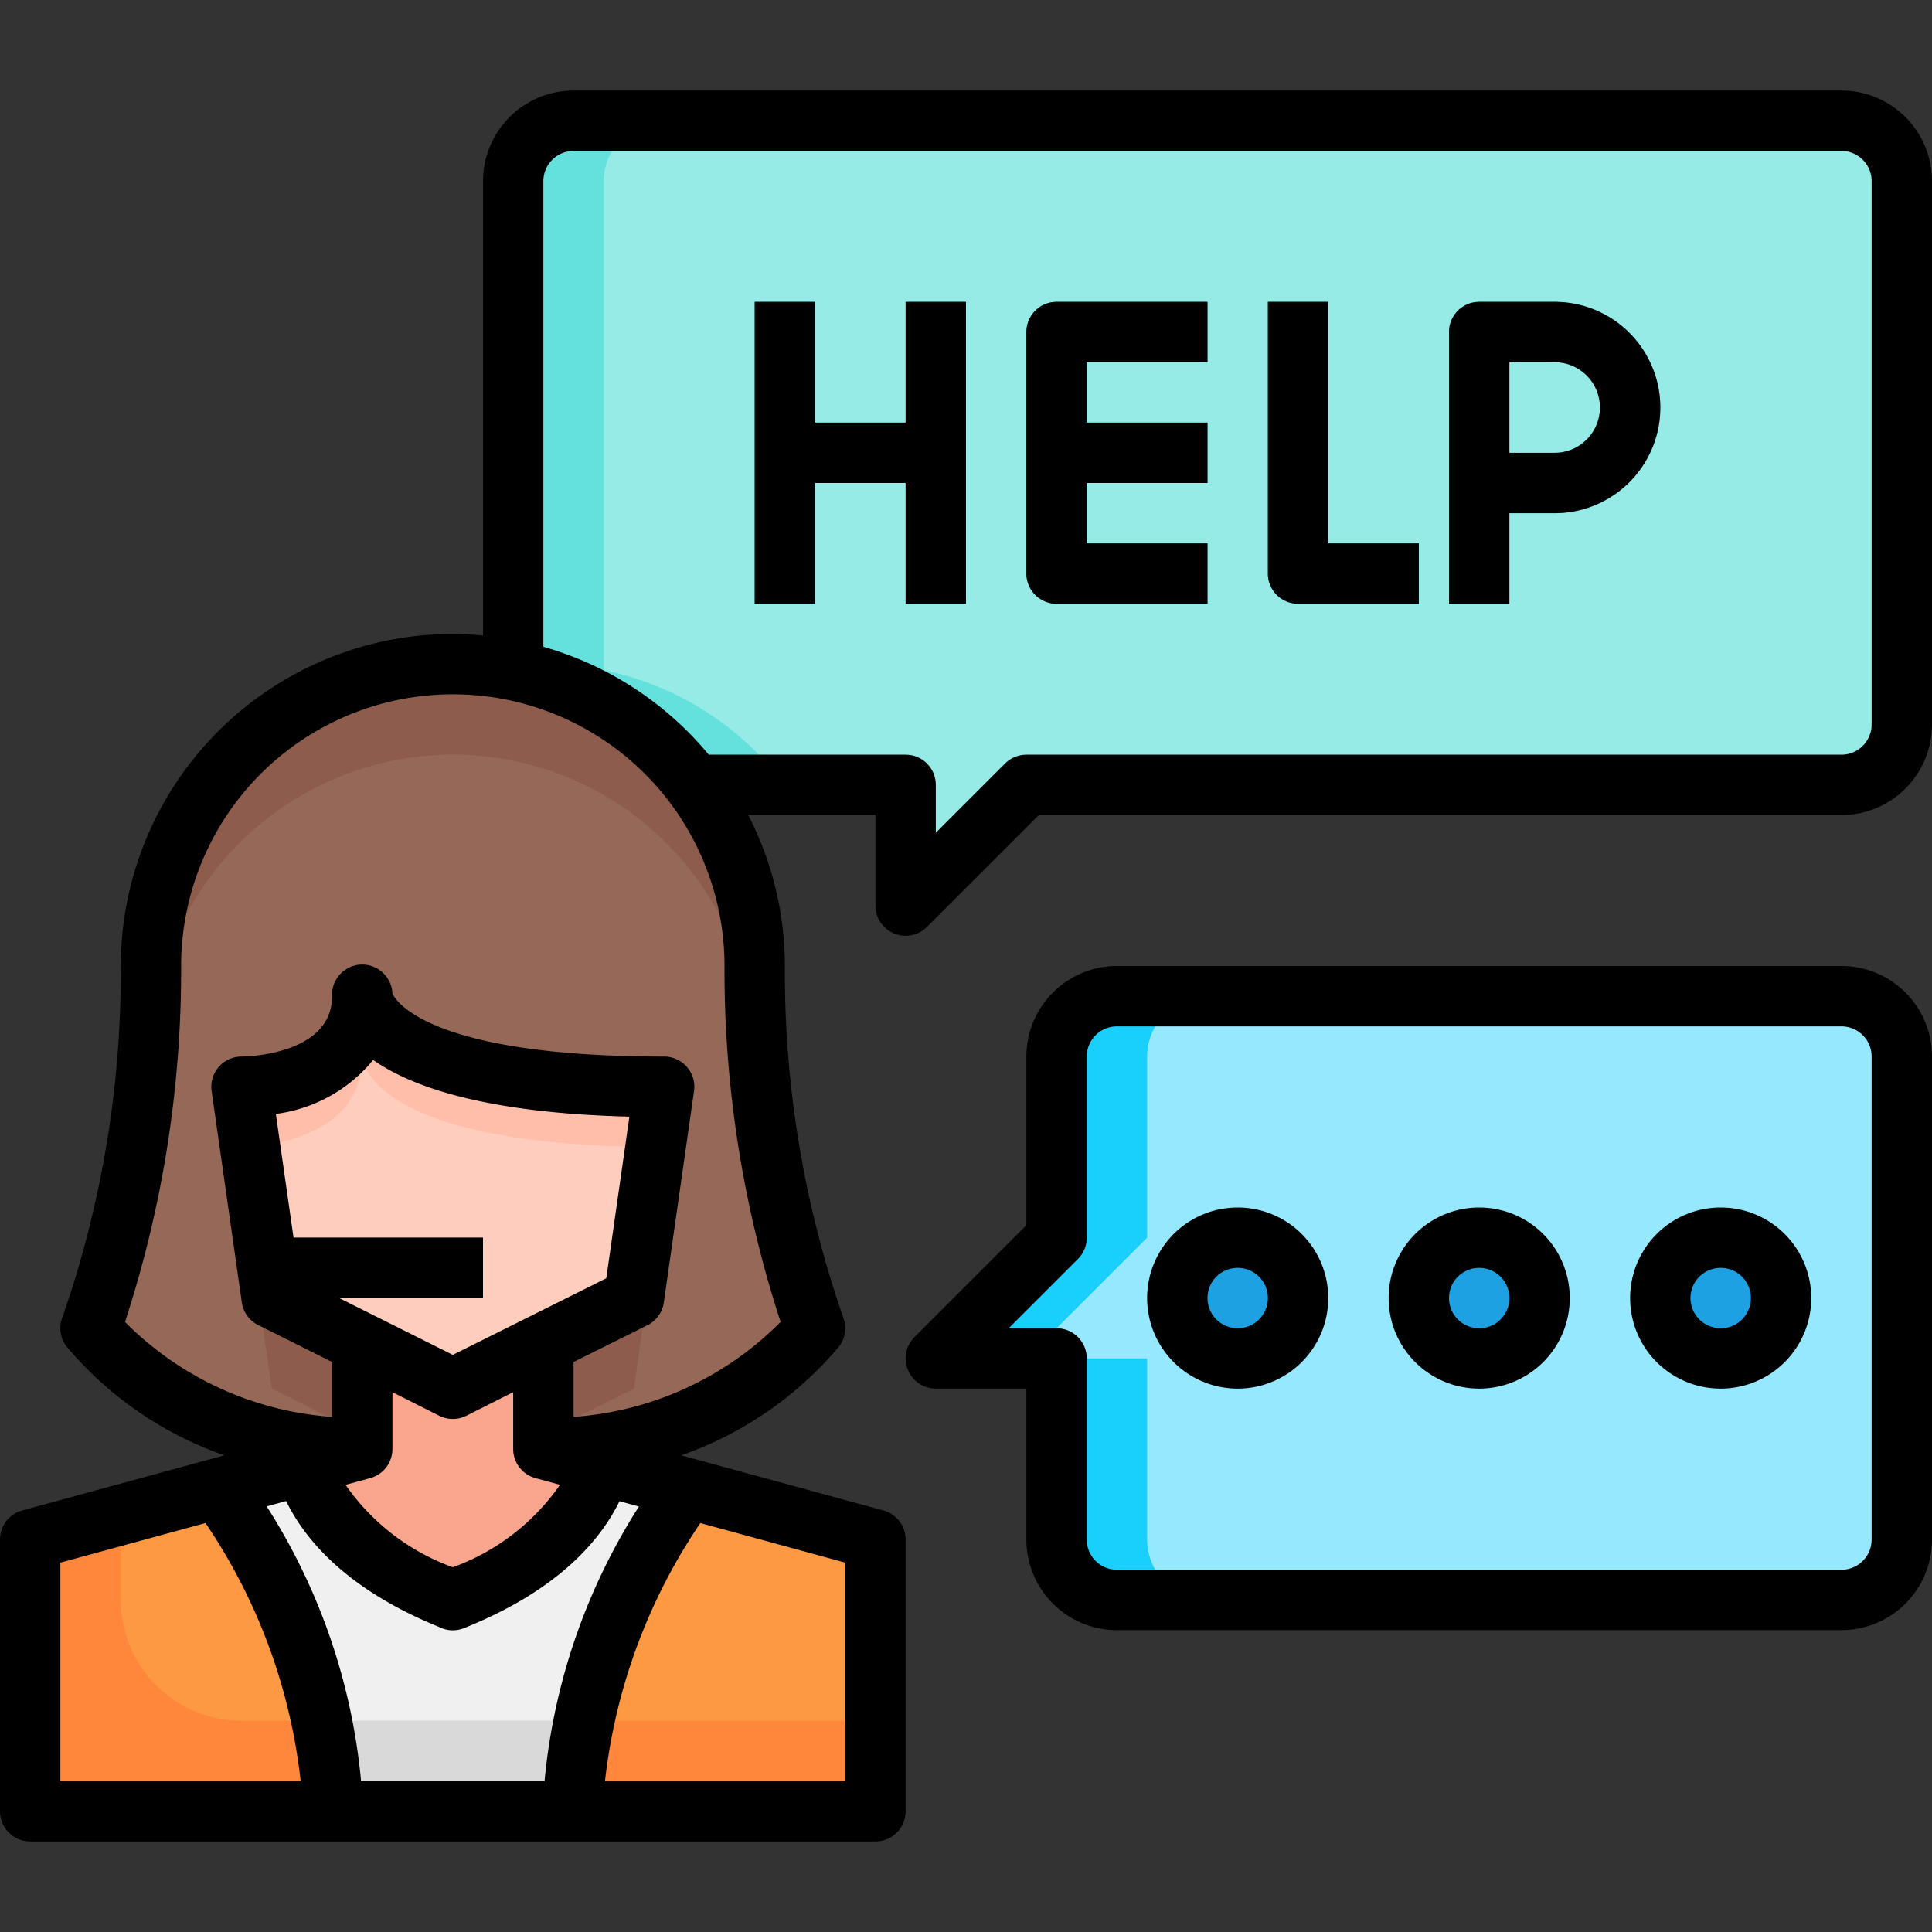 <svg xmlns="http://www.w3.org/2000/svg" viewBox="0 0 64 64"><rect x="0" y="0" width="64" height="64" fill="#333333" stroke="none"/><g id="_12-help" data-name="12-help"><path d="M15,53c3.73-1.49,4.68-3.54,4.91-4.48l2.87.78C21.94,50.45,19,54.86,19,60H11c0-5.14-2.94-9.55-3.78-10.7l2.87-.78C10.32,49.46,11.27,51.51,15,53Z" style="fill:#f0f0f0"/><path d="M29,51v9H19c0-5.14,2.94-9.55,3.78-10.7Z" style="fill:#fc9942"/><path d="M11,60H1V51l6.22-1.7C8.06,50.45,11,54.86,11,60Z" style="fill:#fc9942"/><path d="M18,48l1.91.52c-.23.94-1.18,2.99-4.91,4.48-3.73-1.49-4.68-3.54-4.91-4.48L12,48V44.5L15,46l3-1.5Z" style="fill:#faa68e"/><path d="M18,44.5,15,46l-3-1.5L9,43,8,36s4,0,4-3c0,0,0,3,10,3l-1,7Z" style="fill:#ffcdbe"/><path d="M12,35s.006,2.94,9.715,3L22,36c-10,0-10-3-10-3,0,3-4,3-4,3l.284,1.986C9.188,37.921,12,37.519,12,35Z" style="fill:#ffbeaa"/><path d="M25,32a35.412,35.412,0,0,0,2,12,11.6,11.6,0,0,1-9,4V44.5L21,43l1-7c-10,0-10-3-10-3,0,3-4,3-4,3l1,7,3,1.5V48a11.6,11.6,0,0,1-9-4A35.412,35.412,0,0,0,5,32a10,10,0,0,1,20,0Z" style="fill:#966857"/><path d="M18,44.5v3L21,46l1-7c-.147,0-.285,0-.428,0L21,43Z" style="fill:#8d5c4d"/><path d="M3.709,44.766A37.658,37.658,0,0,0,5,35a10,10,0,0,1,20,0,37.658,37.658,0,0,0,1.291,9.766A7.557,7.557,0,0,0,27,44a35.412,35.412,0,0,1-2-12A10,10,0,0,0,5,32,35.412,35.412,0,0,1,3,44,7.557,7.557,0,0,0,3.709,44.766Z" style="fill:#8d5c4d"/><path d="M8.425,38.974C8.166,39,8,39,8,39l1,7,3,1.5v-3L9,43Z" style="fill:#8d5c4d"/><path d="M10.678,57A14.8,14.8,0,0,1,11,60h8a14.8,14.8,0,0,1,.322-3Z" style="fill:#d9d9d9"/><path d="M19.322,57A14.8,14.8,0,0,0,19,60H29V57Z" style="fill:#ff873c"/><path d="M8,57a4,4,0,0,1-4-4V50.18L1,51v9H11a14.8,14.8,0,0,0-.322-3Z" style="fill:#ff873c"/><polygon points="16 41 16 43 9 43 8.71 41 16 41" style="fill:#595959"/><circle cx="57" cy="43" r="2" style="fill:#1ea1e3"/><circle cx="49" cy="43" r="2" style="fill:#1ea1e3"/><circle cx="41" cy="43" r="2" style="fill:#1ea1e3"/><path d="M63,35V51a2.006,2.006,0,0,1-2,2H37a2.006,2.006,0,0,1-2-2V45H31l4-4V35a2.006,2.006,0,0,1,2-2H61A2.006,2.006,0,0,1,63,35Zm-4,8a2,2,0,1,0-2,2A2.006,2.006,0,0,0,59,43Zm-8,0a2,2,0,1,0-2,2A2.006,2.006,0,0,0,51,43Zm-8,0a2,2,0,1,0-2,2A2.006,2.006,0,0,0,43,43Z" style="fill:#96e8ff"/><path d="M63,6V24a2.006,2.006,0,0,1-2,2H34l-4,4V26H23a10.647,10.647,0,0,0-.93-1.07A9.995,9.995,0,0,0,17,22.2V6a2.006,2.006,0,0,1,2-2H61A2.006,2.006,0,0,1,63,6Z" style="fill:#96ebe6"/><path d="M38,35a2.006,2.006,0,0,1,2-2H37a2.006,2.006,0,0,0-2,2v6l-4,4h3l4-4Z" style="fill:#19cffc"/><path d="M38,51V45H35v6a2.006,2.006,0,0,0,2,2h3A2.006,2.006,0,0,1,38,51Z" style="fill:#19cffc"/><path d="M20,22.2V6a2.006,2.006,0,0,1,2-2H19a2.006,2.006,0,0,0-2,2V22.2a9.995,9.995,0,0,1,5.07,2.73A10.647,10.647,0,0,1,23,26h3a10.647,10.647,0,0,0-.93-1.07A9.995,9.995,0,0,0,20,22.2Z" style="fill:#64e1dc"/><polygon points="30 14 27 14 27 10 25 10 25 20 27 20 27 16 30 16 30 20 32 20 32 10 30 10 30 14" style="fill:#1cadb5"/><path d="M34,11v8a1,1,0,0,0,1,1h5V18H36V16h4V14H36V12h4V10H35A1,1,0,0,0,34,11Z" style="fill:#1cadb5"/><path d="M44,10H42v9a1,1,0,0,0,1,1h4V18H44Z" style="fill:#1cadb5"/><path d="M51.5,10H49a1,1,0,0,0-1,1v9h2V17h1.5a3.5,3.5,0,0,0,0-7Zm0,5H50V12h1.5a1.5,1.5,0,0,1,0,3Z" style="fill:#1cadb5"/><polygon points="30 14 27 14 27 10 25 10 25 20 27 20 27 16 30 16 30 20 32 20 32 10 30 10 30 14"/><path d="M34,11v8a1,1,0,0,0,1,1h5V18H36V16h4V14H36V12h4V10H35A1,1,0,0,0,34,11Z"/><path d="M44,10H42v9a1,1,0,0,0,1,1h4V18H44Z"/><path d="M51.5,10H49a1,1,0,0,0-1,1v9h2V17h1.5a3.5,3.5,0,0,0,0-7Zm0,5H50V12h1.5a1.5,1.5,0,0,1,0,3Z"/><path d="M61,3H19a3,3,0,0,0-3,3V21.051c-.33-.03-.662-.051-1-.051A11.013,11.013,0,0,0,4,32,34.781,34.781,0,0,1,2.071,43.629,1,1,0,0,0,2.2,44.6a12.014,12.014,0,0,0,5.231,3.61L.737,50.035A1,1,0,0,0,0,51v9a1,1,0,0,0,1,1H29a1,1,0,0,0,1-1V51a1,1,0,0,0-.737-.965L22.569,48.21A12.014,12.014,0,0,0,27.8,44.6a1,1,0,0,0,.129-.971A34.781,34.781,0,0,1,26,32a10.928,10.928,0,0,0-1.214-5H29v3a1,1,0,0,0,1.707.707L34.414,27H61a3,3,0,0,0,3-3V6A3,3,0,0,0,61,3ZM9.724,41l-.586-4.1a4.99,4.99,0,0,0,3.223-1.788c1.278.9,3.743,1.759,8.488,1.878l-.765,5.354L15,44.882,11.236,43H16V41Zm4.829,5.9a1,1,0,0,0,.894,0L17,46.118V48a1,1,0,0,0,.737.965l.813.221A7.389,7.389,0,0,1,15,51.917a7.387,7.387,0,0,1-3.553-2.73l.816-.222A1,1,0,0,0,13,48V46.118Zm.076,7.034a1,1,0,0,0,.742,0c3.157-1.263,4.541-2.952,5.15-4.205l.645.176A20.4,20.4,0,0,0,18.039,59H11.961a20.4,20.4,0,0,0-3.127-9.1l.645-.176C10.088,50.977,11.472,52.666,14.629,53.929ZM2,51.764l4.807-1.311A18.924,18.924,0,0,1,9.959,59H2ZM28,59H20.041A19.019,19.019,0,0,1,23.2,50.453L28,51.764ZM19,46.936V45.118L21.447,43.9a1,1,0,0,0,.543-.753l1-7A1,1,0,0,0,22,35c-7.98,0-8.943-1.942-9-2.094A1,1,0,0,0,11,33c0,1.958-2.881,2-3,2a1,1,0,0,0-.99,1.142l1,7a1,1,0,0,0,.543.753L11,45.118v1.818a10.709,10.709,0,0,1-6.859-3.145A37.475,37.475,0,0,0,6,32a9,9,0,0,1,18,0,37.487,37.487,0,0,0,1.859,11.791A10.714,10.714,0,0,1,19,46.936ZM62,24a1,1,0,0,1-1,1H34a1,1,0,0,0-.707.293L31,27.586V26a1,1,0,0,0-1-1H23.479A11.029,11.029,0,0,0,18,21.426V6a1,1,0,0,1,1-1H61a1,1,0,0,1,1,1Z"/><path d="M61,32H37a3,3,0,0,0-3,3v5.586l-3.707,3.707A1,1,0,0,0,31,46h3v5a3,3,0,0,0,3,3H61a3,3,0,0,0,3-3V35A3,3,0,0,0,61,32Zm1,19a1,1,0,0,1-1,1H37a1,1,0,0,1-1-1V45a1,1,0,0,0-1-1H33.414l2.293-2.293A1,1,0,0,0,36,41V35a1,1,0,0,1,1-1H61a1,1,0,0,1,1,1Z"/><path d="M41,40a3,3,0,1,0,3,3A3,3,0,0,0,41,40Zm0,4a1,1,0,1,1,1-1A1,1,0,0,1,41,44Z"/><path d="M49,40a3,3,0,1,0,3,3A3,3,0,0,0,49,40Zm0,4a1,1,0,1,1,1-1A1,1,0,0,1,49,44Z"/><path d="M57,40a3,3,0,1,0,3,3A3,3,0,0,0,57,40Zm0,4a1,1,0,1,1,1-1A1,1,0,0,1,57,44Z"/></g></svg>